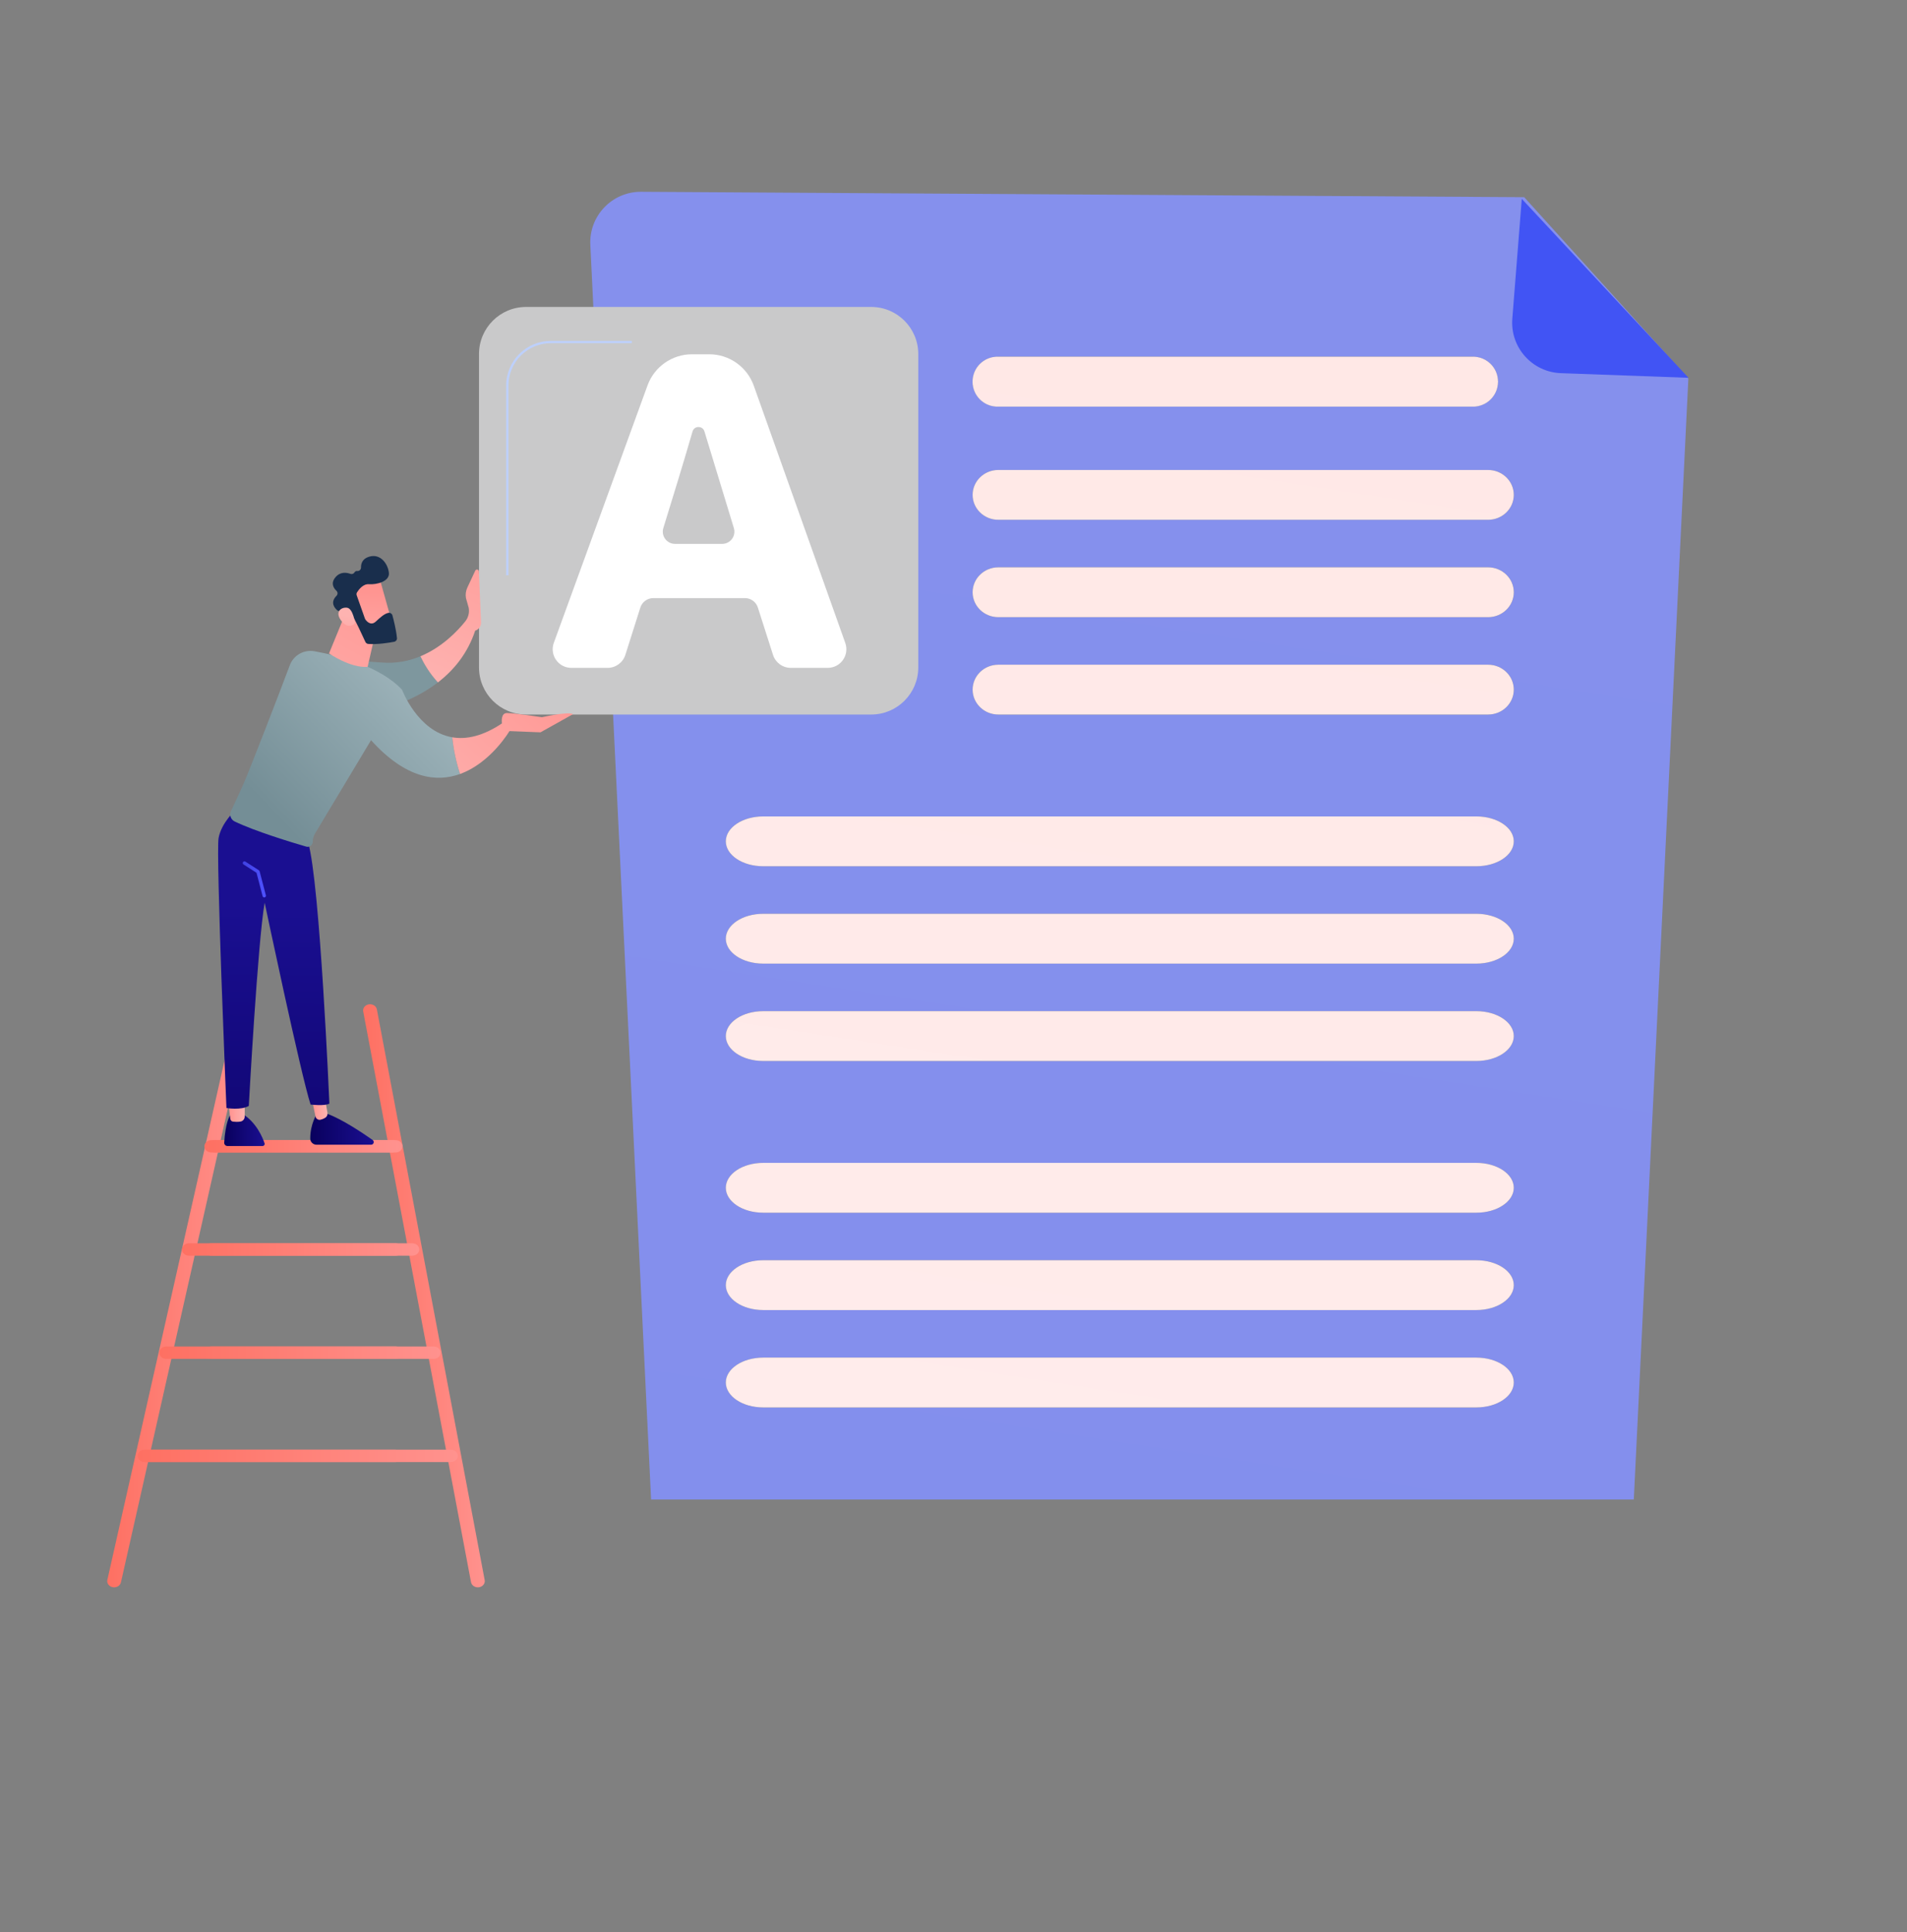 <svg width="925" height="937" viewBox="0 0 925 937" fill="none" xmlns="http://www.w3.org/2000/svg">
<rect x="0" y="0" width="925" height="937" fill="#808080" stroke="none"/>
<path d="M792.485 727.13H315.817L293.929 275.254L293.08 257.72L286.347 118.728C285.652 104.724 296.825 93 310.832 93C310.882 93 310.936 93 310.986 93L398.405 93.539L739.329 95.624L789.936 151.509L818.948 183.557L815.997 244.193L815.164 261.275L792.485 727.13ZM370.183 658.315C360.174 658.315 352.061 663.719 352.061 670.39C352.061 677.067 360.174 682.47 370.183 682.47H716.149C726.16 682.47 734.273 677.067 734.273 670.39C734.273 663.719 726.16 658.315 716.149 658.315H370.183ZM370.183 611.099C360.174 611.099 352.061 616.509 352.061 623.179C352.061 629.85 360.174 635.254 370.183 635.254H716.149C726.16 635.254 734.273 629.85 734.273 623.179C734.273 616.509 726.16 611.099 716.149 611.099H370.183ZM370.183 563.889C360.174 563.889 352.061 569.292 352.061 575.963C352.061 582.634 360.174 588.044 370.183 588.044H716.149C726.16 588.044 734.273 582.634 734.273 575.963C734.273 569.292 726.16 563.889 716.149 563.889H370.183ZM370.183 490.323C360.174 490.323 352.061 495.727 352.061 502.397C352.061 509.068 360.174 514.478 370.183 514.478H716.149C726.16 514.478 734.273 509.068 734.273 502.397C734.273 495.727 726.16 490.323 716.149 490.323H370.183ZM370.183 443.106C360.174 443.106 352.061 448.514 352.061 455.184C352.061 461.855 360.174 467.262 370.183 467.262H716.149C726.16 467.262 734.273 461.855 734.273 455.184C734.273 448.514 726.16 443.106 716.149 443.106H370.183ZM370.183 395.893C360.174 395.893 352.061 401.299 352.061 407.971C352.061 414.641 360.174 420.049 370.183 420.049H716.149C726.16 420.049 734.273 414.641 734.273 407.971C734.273 401.299 726.16 395.893 716.149 395.893H370.183ZM484.222 322.327C477.349 322.327 471.78 327.734 471.78 334.404C471.78 341.075 477.349 346.482 484.222 346.482H721.825C728.698 346.482 734.273 341.075 734.273 334.404C734.273 327.734 728.698 322.327 721.825 322.327H484.222ZM484.222 275.112C477.349 275.112 471.78 280.52 471.78 287.19C471.78 293.861 477.349 299.268 484.222 299.268H721.825C728.698 299.268 734.273 293.861 734.273 287.19C734.273 280.52 728.698 275.112 721.825 275.112H484.222ZM484.222 227.899C477.349 227.899 471.78 233.306 471.78 239.976C471.78 246.647 477.349 252.054 484.222 252.054H721.825C728.698 252.054 734.273 246.647 734.273 239.976C734.273 233.306 728.698 227.899 721.825 227.899H484.222ZM483.858 172.997C477.18 172.997 471.78 178.402 471.78 185.079C471.78 191.749 477.18 197.154 483.858 197.154H714.502C721.174 197.154 726.58 191.749 726.58 185.079C726.58 178.402 721.174 172.997 714.502 172.997H483.858Z" fill="url(#paint0_linear)"/>
<path d="M757.137 180.949C743.184 180.461 732.458 168.435 733.56 154.523L738.147 96.429L819.032 183.198L757.137 180.949Z" fill="url(#paint1_linear)"/>
<path d="M482.924 197.172V197.113H482.33V197.053H481.973V196.994H481.556V196.934H481.259V196.875H481.021V196.816H480.783V196.756H480.545V196.697H480.308V196.637H480.129V196.578H479.951V196.518H479.832V196.459H479.653V196.399H479.475V196.34H479.356V196.28H479.178V196.221H479.059V196.162H478.88V196.102H478.761V196.043H478.642V195.983H478.524V195.924H478.405V195.864H478.286V195.805H478.167V195.745H478.048V195.686H477.929V195.626H477.869V195.567H477.75V195.508H477.632V195.448H477.572V195.389H477.453V195.329H477.334V195.27H477.275V195.21H477.156V195.151H477.096V195.091H476.977V195.032H476.918V194.973H476.858V194.913H476.739V194.854H476.68V194.794H476.621V194.735H476.502V194.675H476.442V194.616H476.383V194.556H476.264V194.497H476.204V194.437H476.145V194.378H476.026V194.319H475.966V194.259H475.907V194.2H475.847V194.14H475.788V194.081H475.729V194.021H475.669V193.962H475.61V193.902H475.55V193.843H475.491V193.783H475.372V193.724H475.312V193.665H475.253V193.605H475.193V193.546H475.134V193.427H475.074V193.367H475.015V193.308H474.955V193.248H474.896V193.189H474.836V193.13H474.777V193.07H474.718V193.011H474.658V192.951H474.599V192.892H474.539V192.773H474.48V192.713H474.42V192.654H474.361V192.535H474.301V192.476H474.242V192.416H474.182V192.297H474.123V192.238H474.063V192.178H474.004V192.059H473.944V192H473.885V191.94H473.826V191.822H473.766V191.762H473.707V191.643H473.647V191.524H473.588V191.465H473.528V191.346H473.469V191.227H473.409V191.168H473.35V191.049H473.29V190.989H473.231V190.87H473.171V190.751H473.112V190.633H473.052V190.514H472.993V190.395H472.934V190.216H472.874V190.097H472.815V189.979H472.755V189.86H472.696V189.741H472.636V189.562H472.577V189.384H472.517V189.265H472.458V189.087H472.398V188.908H472.339V188.73H472.279V188.552H472.22V188.314H472.16V188.076H472.101V187.838H472.041V187.601H471.982V187.303H471.923V186.887H471.863V186.53H471.804V185.876H471.744V184.271H471.804V183.617H471.863V183.261H471.923V182.844H471.982V182.547H472.041V182.309H472.101V182.072H472.16V181.834H472.22V181.596H472.279V181.418H472.339V181.239H472.398V181.061H472.458V180.882H472.517V180.764H472.577V180.585H472.636V180.407H472.696V180.288H472.755V180.169H472.815V180.05H472.874V179.931H472.934V179.812H472.993V179.634H473.052V179.515H473.112V179.396H473.171V179.277H473.231V179.218H473.29V179.099H473.35V178.98H473.409V178.921H473.469V178.802H473.528V178.683H473.588V178.623H473.647V178.504H473.707V178.385H473.766V178.326H473.826V178.207H473.885V178.148H473.944V178.088H474.004V177.969H474.063V177.91H474.123V177.85H474.182V177.732H474.242V177.672H474.301V177.613H474.361V177.494H474.42V177.434H474.48V177.375H474.539V177.315H474.599V177.196H474.658V177.137H474.718V177.078H474.777V177.018H474.836V176.959H474.896V176.899H474.955V176.84H475.015V176.78H475.074V176.721H475.134V176.661H475.193V176.542H475.253V176.483H475.312V176.424H475.431V176.364H475.491V176.305H475.55V176.245H475.61V176.186H475.669V176.126H475.729V176.067H475.788V176.007H475.847V175.948H475.907V175.889H475.966V175.829H476.085V175.77H476.145V175.71H476.204V175.651H476.264V175.591H476.383V175.532H476.442V175.472H476.502V175.413H476.621V175.353H476.68V175.294H476.739V175.235H476.858V175.175H476.918V175.116H476.977V175.056H477.096V174.997H477.156V174.937H477.275V174.878H477.394V174.818H477.453V174.759H477.572V174.699H477.691V174.64H477.75V174.581H477.869V174.521H477.929V174.462H478.048V174.402H478.167V174.343H478.286V174.283H478.405V174.224H478.524V174.164H478.642V174.105H478.821V174.046H478.94V173.986H479.059V173.927H479.178V173.867H479.356V173.808H479.475V173.748H479.653V173.689H479.832V173.629H480.01V173.57H480.129V173.51H480.367V173.451H480.605V173.392H480.783V173.332H481.021V173.273H481.259V173.213H481.556V173.154H481.973V173.094H482.389V173.035H482.984V172.975H715.386V173.035H715.981V173.094H716.397V173.154H716.754V173.213H717.051V173.273H717.289V173.332H717.527V173.392H717.765V173.451H718.003V173.51H718.181V173.57H718.36V173.629H718.538V173.689H718.717V173.748H718.836V173.808H719.014V173.867H719.192V173.927H719.311V173.986H719.43V174.046H719.549V174.105H719.668V174.164H719.787V174.224H719.906V174.283H720.025V174.343H720.203V174.402H720.322V174.462H720.382V174.521H720.501V174.581H720.62V174.64H720.679V174.699H720.798V174.759H720.857V174.818H720.976V174.878H721.095V174.937H721.155V174.997H721.274V175.056H721.333V175.116H721.452V175.175H721.512V175.235H721.571V175.294H721.69V175.353H721.749V175.413H721.809V175.472H721.928V175.532H721.987V175.591H722.047V175.651H722.166V175.71H722.225V175.77H722.285V175.829H722.344V175.889H722.404V175.948H722.463V176.007H722.582V176.067H722.642V176.126H722.701V176.186H722.76V176.245H722.82V176.305H722.879V176.364H722.939V176.424H722.998V176.483H723.058V176.542H723.117V176.602H723.177V176.661H723.236V176.721H723.296V176.78H723.355V176.84H723.415V176.899H723.474V176.959H723.534V177.018H723.593V177.137H723.652V177.196H723.712V177.256H723.771V177.315H723.831V177.375H723.89V177.434H723.95V177.553H724.009V177.613H724.069V177.672H724.128V177.791H724.188V177.85H724.247V177.91H724.307V178.029H724.366V178.088H724.426V178.148H724.485V178.267H724.545V178.326H724.604V178.445H724.663V178.564H724.723V178.623H724.782V178.742H724.842V178.802H724.901V178.921H724.961V179.039H725.02V179.099H725.08V179.218H725.139V179.337H725.199V179.456H725.258V179.575H725.318V179.693H725.377V179.812H725.437V179.931H725.496V180.05H725.555V180.169H725.615V180.288H725.674V180.466H725.734V180.645H725.793V180.764H725.853V180.942H725.912V181.12H725.972V181.299H726.031V181.418H726.091V181.655H726.15V181.893H726.21V182.131H726.269V182.369H726.329V182.607H726.388V182.963H726.448V183.379H726.507V183.736H726.566V184.568H726.626V185.579H726.566V186.411H726.507V186.768H726.448V187.184H726.388V187.541H726.329V187.779H726.269V188.017H726.21V188.254H726.15V188.492H726.091V188.73H726.031V188.849H725.972V189.027H725.912V189.206H725.853V189.384H725.793V189.503H725.734V189.681H725.674V189.86H725.615V189.979H725.555V190.097H725.496V190.216H725.437V190.335H725.377V190.454H725.318V190.573H725.258V190.692H725.199V190.811H725.139V190.93H725.08V191.049H725.02V191.108H724.961V191.227H724.901V191.346H724.842V191.405H724.782V191.524H724.723V191.643H724.663V191.703H724.604V191.822H724.545V191.881H724.485V192H724.426V192.059H724.366V192.119H724.307V192.238H724.247V192.297H724.188V192.357H724.128V192.476H724.069V192.535H724.009V192.594H723.95V192.713H723.89V192.773H723.831V192.832H723.771V192.892H723.712V192.951H723.652V193.011H723.593V193.13H723.534V193.189H723.474V193.248H723.415V193.308H723.355V193.367H723.296V193.427H723.236V193.486H723.177V193.546H723.117V193.605H723.058V193.665H722.998V193.724H722.939V193.783H722.879V193.843H722.82V193.902H722.76V193.962H722.701V194.021H722.642V194.081H722.582V194.14H722.523V194.2H722.404V194.259H722.344V194.319H722.285V194.378H722.225V194.437H722.166V194.497H722.106V194.556H721.987V194.616H721.928V194.675H721.868V194.735H721.749V194.794H721.69V194.854H721.631V194.913H721.512V194.973H721.452V195.032H721.333V195.091H721.274V195.151H721.214V195.21H721.095V195.27H720.976V195.329H720.917V195.389H720.798V195.448H720.679V195.508H720.62V195.567H720.501V195.626H720.382V195.686H720.322V195.745H720.203V195.805H720.084V195.864H719.965V195.924H719.787V195.983H719.668V196.043H719.549V196.102H719.43V196.162H719.311V196.221H719.192V196.28H719.014V196.34H718.836V196.399H718.717V196.459H718.538V196.518H718.36V196.578H718.241V196.637H718.003V196.697H717.765V196.756H717.527V196.816H717.349V196.875H717.111V196.934H716.814V196.994H716.397V197.053H716.041V197.113H715.446V197.172" fill="url(#paint2_linear)"/>
<path d="M721.822 252.052H484.222C477.348 252.052 471.775 246.648 471.775 239.977C471.775 233.307 477.348 227.897 484.222 227.897H721.822C728.697 227.897 734.269 233.307 734.269 239.977C734.269 246.648 728.697 252.052 721.822 252.052Z" fill="url(#paint3_linear)"/>
<path d="M721.822 299.268H484.222C477.348 299.268 471.775 293.861 471.775 287.19C471.775 280.519 477.348 275.112 484.222 275.112H721.822C728.697 275.112 734.269 280.519 734.269 287.19C734.269 293.861 728.697 299.268 721.822 299.268Z" fill="url(#paint4_linear)"/>
<path d="M721.822 346.482H484.222C477.348 346.482 471.775 341.075 471.775 334.404C471.775 327.733 477.348 322.326 484.222 322.326H721.822C728.697 322.326 734.269 327.733 734.269 334.404C734.269 341.075 728.697 346.482 721.822 346.482Z" fill="url(#paint5_linear)"/>
<path d="M716.149 420.048H370.181C360.172 420.048 352.059 414.641 352.059 407.97C352.059 401.299 360.172 395.893 370.181 395.893H716.149C726.157 395.893 734.269 401.299 734.269 407.97C734.269 414.641 726.157 420.048 716.149 420.048Z" fill="url(#paint6_linear)"/>
<path d="M716.149 467.263H370.181C360.172 467.263 352.059 461.855 352.059 455.184C352.059 448.514 360.172 443.106 370.181 443.106H716.149C726.157 443.106 734.269 448.514 734.269 455.184C734.269 461.855 726.157 467.263 716.149 467.263Z" fill="url(#paint7_linear)"/>
<path d="M716.149 514.478H370.181C360.172 514.478 352.059 509.068 352.059 502.397C352.059 495.727 360.172 490.323 370.181 490.323H716.149C726.157 490.323 734.269 495.727 734.269 502.397C734.269 509.068 726.157 514.478 716.149 514.478Z" fill="url(#paint8_linear)"/>
<path d="M716.149 588.043H370.181C360.172 588.043 352.059 582.633 352.059 575.963C352.059 569.292 360.172 563.888 370.181 563.888H716.149C726.157 563.888 734.269 569.292 734.269 575.963C734.269 582.633 726.157 588.043 716.149 588.043Z" fill="url(#paint9_linear)"/>
<path d="M716.149 635.254H370.181C360.172 635.254 352.059 629.85 352.059 623.179C352.059 616.509 360.172 611.099 370.181 611.099H716.149C726.157 611.099 734.269 616.509 734.269 623.179C734.269 629.85 726.157 635.254 716.149 635.254Z" fill="url(#paint10_linear)"/>
<path d="M716.149 682.47H370.181C360.172 682.47 352.059 677.066 352.059 670.39C352.059 663.719 360.172 658.315 370.181 658.315H716.149C726.157 658.315 734.269 663.719 734.269 670.39C734.269 677.066 726.157 682.47 716.149 682.47Z" fill="url(#paint11_linear)"/>
<path d="M422.576 346.482H255.178C242.566 346.482 232.342 336.261 232.342 323.652V171.673C232.342 159.064 242.566 148.844 255.178 148.844H422.576C435.189 148.844 445.412 159.064 445.412 171.673V323.652C445.412 336.261 435.189 346.482 422.576 346.482Z" fill="#C9C9CA"/>
<path d="M355.968 256.077L341.694 209.205C340.819 206.328 336.735 206.358 335.907 209.247C332.15 222.374 325.355 244.442 321.756 256.053C320.575 259.87 323.428 263.729 327.421 263.729H350.297C354.277 263.729 357.127 259.882 355.968 256.077ZM401.489 323.853H383.568C379.635 323.853 376.153 321.312 374.955 317.566L367.61 294.603C366.738 291.877 364.204 290.027 361.342 290.027H316.872C314.002 290.027 311.464 291.885 310.597 294.62L303.338 317.542C302.148 321.299 298.66 323.853 294.717 323.853H277.13C270.854 323.853 266.487 317.617 268.633 311.721L314.086 186.893C317.386 177.827 326.004 171.792 335.652 171.792H344.01C353.72 171.792 362.38 177.904 365.634 187.054L410.011 311.783C412.104 317.669 407.739 323.853 401.489 323.853Z" fill="white"/>
<path d="M246.619 278.955H245.521V186.941C245.521 175.015 255.226 165.312 267.156 165.312H306.478V166.412H267.156C255.832 166.412 246.619 175.621 246.619 186.941V278.955Z" fill="#BDD0FB"/>
<path d="M231.779 769.704C230.168 769.704 228.745 768.663 228.468 767.201L176.176 490.471C175.868 488.836 177.101 487.29 178.932 487.011C180.763 486.737 182.497 487.837 182.806 489.472L235.098 766.202C235.406 767.837 234.173 769.383 232.342 769.662C232.153 769.692 231.964 769.704 231.779 769.704Z" fill="url(#paint12_linear)"/>
<path d="M55.366 769.704C55.146 769.704 54.922 769.686 54.698 769.644C52.878 769.317 51.7 767.73 52.067 766.107L113.71 492.98C114.077 491.357 115.846 490.293 117.67 490.632C119.489 490.958 120.667 492.54 120.3 494.163L58.658 767.296C58.336 768.717 56.934 769.704 55.366 769.704Z" fill="url(#paint13_linear)"/>
<path d="M191.88 558.859H102.519C100.663 558.859 99.158 557.515 99.158 555.856C99.158 554.198 100.663 552.854 102.519 552.854H191.88C193.736 552.854 195.241 554.198 195.241 555.856C195.241 557.515 193.736 558.859 191.88 558.859Z" fill="url(#paint14_linear)"/>
<path d="M190.257 558.859H104.14C102.351 558.859 100.9 557.515 100.9 555.856C100.9 554.198 102.351 552.854 104.14 552.854H190.257C192.046 552.854 193.497 554.198 193.497 555.856C193.497 557.515 192.046 558.859 190.257 558.859Z" fill="url(#paint15_linear)"/>
<path d="M191.88 608.893H102.519C100.663 608.893 99.158 607.549 99.158 605.891C99.158 604.232 100.663 602.888 102.519 602.888H191.88C193.736 602.888 195.241 604.232 195.241 605.891C195.241 607.549 193.736 608.893 191.88 608.893Z" fill="url(#paint16_linear)"/>
<path d="M199.991 608.893H91.655C89.798 608.893 88.293 607.549 88.293 605.891C88.293 604.232 89.798 602.888 91.655 602.888H199.991C201.847 602.888 203.353 604.232 203.353 605.891C203.353 607.549 201.847 608.893 199.991 608.893Z" fill="url(#paint17_linear)"/>
<path d="M191.88 658.933H102.519C100.663 658.933 99.158 657.59 99.158 655.931C99.158 654.272 100.663 652.929 102.519 652.929H191.88C193.736 652.929 195.241 654.272 195.241 655.931C195.241 657.59 193.736 658.933 191.88 658.933Z" fill="url(#paint18_linear)"/>
<path d="M210.341 658.933H80.662C78.806 658.933 77.301 657.59 77.301 655.931C77.301 654.272 78.806 652.929 80.662 652.929H210.341C212.197 652.929 213.702 654.272 213.702 655.931C213.702 657.59 212.197 658.933 210.341 658.933Z" fill="url(#paint19_linear)"/>
<path d="M191.88 708.968H70.239C68.382 708.968 66.877 707.624 66.877 705.965C66.877 704.307 68.382 702.963 70.239 702.963H191.88C193.736 702.963 195.241 704.307 195.241 705.965C195.241 707.624 193.736 708.968 191.88 708.968Z" fill="url(#paint20_linear)"/>
<path d="M218.712 708.968H70.239C68.382 708.968 66.877 707.624 66.877 705.965C66.877 704.307 68.382 702.963 70.239 702.963H218.712C220.568 702.963 222.074 704.307 222.074 705.965C222.074 707.624 220.568 708.968 218.712 708.968Z" fill="url(#paint21_linear)"/>
<path d="M111.486 540.987C111.486 540.987 109.305 544.424 108.757 554.049C108.705 554.947 109.416 555.708 110.314 555.708H127.37C128.056 555.708 128.546 555.036 128.326 554.388C127.327 551.427 124.305 544.216 117.562 540.096L111.486 540.987Z" fill="url(#paint22_linear)"/>
<path d="M110.744 534.471L111.709 542.557C111.793 543.252 112.339 543.811 113.037 543.894C113.97 544.001 115.326 544.079 116.644 543.859C117.842 543.663 118.704 542.592 118.704 541.38V533.574L110.744 534.471Z" fill="url(#paint23_linear)"/>
<path d="M153.686 540.096C153.686 540.096 150.422 545.173 150.491 552.135C150.508 553.775 151.882 555.077 153.522 555.077H180.012C181.252 555.077 181.756 553.49 180.741 552.777C175.728 549.257 165.876 542.682 158.75 540.096H153.686Z" fill="url(#paint24_linear)"/>
<path d="M150.957 531.362L153.014 541.35C153.244 542.468 154.338 543.223 155.451 542.973C156.128 542.818 156.926 542.533 157.78 541.998C158.59 541.493 159.001 540.529 158.836 539.584L156.708 527.486L150.957 531.362Z" fill="url(#paint25_linear)"/>
<path d="M114.524 392.507C114.524 392.507 107.369 398.813 106.023 406.4C104.677 413.986 109.838 537.295 109.838 537.295C109.838 537.295 116.992 538.484 120.679 536.249C120.679 536.249 125.054 456.224 128.379 437.732C128.379 437.732 145.816 520.631 150.647 535.607C150.647 535.607 157.539 536.445 159.762 535.137C159.762 535.137 155.194 427.677 149.455 408.573L114.524 392.507Z" fill="url(#paint26_linear)"/>
<path d="M128.169 435.178C127.802 435.178 127.468 434.933 127.372 434.562L124.414 423.219L118.12 419.183C117.737 418.938 117.625 418.428 117.871 418.045C118.116 417.664 118.628 417.551 119.009 417.797L125.574 422.007C125.748 422.118 125.874 422.291 125.927 422.492L128.966 434.147C129.08 434.587 128.816 435.037 128.376 435.151C128.307 435.17 128.237 435.178 128.169 435.178Z" fill="url(#paint27_linear)"/>
<path d="M185.127 321.257C155.009 318.757 147.137 324.989 147.137 324.989L161.611 347.832C161.611 347.832 191.205 347.247 212.409 330.908C208.441 326.635 205.685 321.914 203.917 318.237C198.449 320.508 192.152 321.84 185.127 321.257Z" fill="url(#paint28_linear)"/>
<path d="M232.292 277.061C232.251 276.096 230.943 275.833 230.533 276.708L226.69 284.906C225.947 286.491 225.71 288.264 226.008 289.988L227.356 294.76C227.759 297.087 227.152 299.471 225.676 301.315C222.145 305.729 214.624 313.789 203.918 318.237C205.685 321.914 208.442 326.635 212.41 330.908C220.191 324.913 226.844 316.8 230.489 305.812C232.235 305.276 233.402 303.632 233.333 301.806L232.292 277.061Z" fill="url(#paint29_linear)"/>
<path d="M195.041 334.501C184.439 323.079 164.243 317.919 152.55 315.8C147.428 314.871 142.378 317.72 140.563 322.599C135.301 336.74 120.99 373.53 118.216 379.852C115.941 385.039 113.565 390.106 112.055 393.274C111.153 395.165 111.941 397.43 113.829 398.34C123.667 403.081 141.369 408.444 148.545 410.536C150.124 410.996 151.696 409.811 151.696 408.168C151.696 406.774 152.075 405.405 152.792 404.21L179.971 358.931C196.912 377.709 211.747 379.427 223.144 375.316C221.228 369.396 219.973 363.464 219.372 357.521C202.535 354.638 195.041 334.501 195.041 334.501Z" fill="url(#paint30_linear)"/>
<path d="M247.201 354.37L244.163 350.32C234.326 357.073 226.104 358.674 219.373 357.521C219.974 363.464 221.228 369.396 223.145 375.316C238.158 369.901 247.201 354.37 247.201 354.37Z" fill="url(#paint31_linear)"/>
<path d="M245.056 354.443L262.174 355.11L277.935 346.31C275.673 344.892 262.88 347.79 262.88 347.79C262.88 347.79 249.506 345.769 245.886 345.763C242.88 345.76 243.309 350.081 243.542 351.546C243.589 351.845 243.628 352.025 243.628 352.025L245.056 354.443Z" fill="url(#paint32_linear)"/>
<path d="M168.634 294.823L159.602 316.856C159.602 316.856 169.979 324.037 178.328 323.354L182.836 303.542L168.634 294.823Z" fill="url(#paint33_linear)"/>
<path d="M183.889 279.803C184.096 280.096 190.423 302.946 190.423 302.946L177.295 306.281L168.08 285.513C168.08 285.513 180.426 274.898 183.889 279.803Z" fill="url(#paint34_linear)"/>
<path d="M173.022 288.669L177.017 299.981C177.068 300.126 177.136 300.26 177.225 300.386C177.767 301.156 179.827 303.669 182.269 301.405C184.486 299.351 186.539 297.511 188.436 297.176C189.287 297.026 190.112 297.546 190.342 298.379C190.917 300.455 192.125 305.157 192.55 309.403C192.637 310.265 192.041 311.044 191.19 311.205C188.627 311.692 183.19 312.567 178.651 312.247C178.037 312.204 177.495 311.835 177.239 311.275C175.988 308.542 172.156 300.252 170.731 298.107C169.393 296.094 166.114 296.151 164.738 296.272C164.287 296.313 163.844 296.167 163.504 295.869C162.301 294.814 160.01 292.122 163.231 288.9C163.906 288.225 163.888 287.137 163.193 286.484C161.809 285.184 160.33 282.878 162.635 280.017C164.977 277.11 168.07 277.573 169.964 278.264C170.73 278.544 171.566 278.22 171.983 277.519C172.219 277.12 172.633 276.818 173.35 276.88C174.317 276.962 175.129 276.156 175.112 275.187C175.079 273.324 175.745 270.971 178.977 269.966C184.712 268.181 188.288 273.72 188.642 277.853C188.997 281.986 182.669 283.567 178.948 283.288C176.119 283.076 174.019 285.879 173.174 287.236C172.907 287.665 172.853 288.191 173.022 288.669Z" fill="url(#paint35_linear)"/>
<path d="M172.228 302.211C172.228 302.211 171.301 295.037 168.315 294.685C165.33 294.334 162.424 296.787 165.392 300.814C169.084 305.823 172.228 302.211 172.228 302.211Z" fill="url(#paint36_linear)"/>
<defs>
<linearGradient id="paint0_linear" x1="622.604" y1="114" x2="503.336" y2="892.212" gradientUnits="userSpaceOnUse">
<stop stop-color="#8590ED"/>
<stop offset="1" stop-color="#838FED"/>
</linearGradient>
<linearGradient id="paint1_linear" x1="858.935" y1="64.686" x2="800.063" y2="142.369" gradientUnits="userSpaceOnUse">
<stop stop-color="#4154F4"/>
<stop offset="1" stop-color="#4154F4"/>
</linearGradient>
<linearGradient id="paint2_linear" x1="580.744" y1="151.733" x2="467.529" y2="890.454" gradientUnits="userSpaceOnUse">
<stop stop-color="#FFE8E6"/>
<stop offset="1" stop-color="#FFEDED"/>
</linearGradient>
<linearGradient id="paint3_linear" x1="580.745" y1="151.733" x2="467.53" y2="890.454" gradientUnits="userSpaceOnUse">
<stop stop-color="#FFE8E6"/>
<stop offset="1" stop-color="#FFEDED"/>
</linearGradient>
<linearGradient id="paint4_linear" x1="580.745" y1="151.734" x2="467.531" y2="890.452" gradientUnits="userSpaceOnUse">
<stop stop-color="#FFE8E6"/>
<stop offset="1" stop-color="#FFEDED"/>
</linearGradient>
<linearGradient id="paint5_linear" x1="580.745" y1="151.733" x2="467.53" y2="890.455" gradientUnits="userSpaceOnUse">
<stop stop-color="#FFE8E6"/>
<stop offset="1" stop-color="#FFEDED"/>
</linearGradient>
<linearGradient id="paint6_linear" x1="580.745" y1="151.733" x2="467.53" y2="890.454" gradientUnits="userSpaceOnUse">
<stop stop-color="#FFE8E6"/>
<stop offset="1" stop-color="#FFEDED"/>
</linearGradient>
<linearGradient id="paint7_linear" x1="580.745" y1="151.733" x2="467.53" y2="890.455" gradientUnits="userSpaceOnUse">
<stop stop-color="#FFE8E6"/>
<stop offset="1" stop-color="#FFEDED"/>
</linearGradient>
<linearGradient id="paint8_linear" x1="580.745" y1="151.733" x2="467.53" y2="890.454" gradientUnits="userSpaceOnUse">
<stop stop-color="#FFE8E6"/>
<stop offset="1" stop-color="#FFEDED"/>
</linearGradient>
<linearGradient id="paint9_linear" x1="580.745" y1="151.733" x2="467.53" y2="890.454" gradientUnits="userSpaceOnUse">
<stop stop-color="#FFE8E6"/>
<stop offset="1" stop-color="#FFEDED"/>
</linearGradient>
<linearGradient id="paint10_linear" x1="580.745" y1="151.735" x2="467.531" y2="890.453" gradientUnits="userSpaceOnUse">
<stop stop-color="#FFE8E6"/>
<stop offset="1" stop-color="#FFEDED"/>
</linearGradient>
<linearGradient id="paint11_linear" x1="580.745" y1="151.732" x2="467.53" y2="890.454" gradientUnits="userSpaceOnUse">
<stop stop-color="#FFE8E6"/>
<stop offset="1" stop-color="#FFEDED"/>
</linearGradient>
<linearGradient id="paint12_linear" x1="176.129" y1="628.334" x2="235.145" y2="628.334" gradientUnits="userSpaceOnUse">
<stop stop-color="#FE7062"/>
<stop offset="1" stop-color="#FF928E"/>
</linearGradient>
<linearGradient id="paint13_linear" x1="52" y1="630.135" x2="120.368" y2="630.135" gradientUnits="userSpaceOnUse">
<stop stop-color="#FE7062"/>
<stop offset="1" stop-color="#FF928E"/>
</linearGradient>
<linearGradient id="paint14_linear" x1="99.158" y1="555.856" x2="195.241" y2="555.856" gradientUnits="userSpaceOnUse">
<stop stop-color="#FE7062"/>
<stop offset="1" stop-color="#FF928E"/>
</linearGradient>
<linearGradient id="paint15_linear" x1="100.9" y1="555.856" x2="193.497" y2="555.856" gradientUnits="userSpaceOnUse">
<stop stop-color="#FE7062"/>
<stop offset="1" stop-color="#FF928E"/>
</linearGradient>
<linearGradient id="paint16_linear" x1="99.158" y1="605.891" x2="195.241" y2="605.891" gradientUnits="userSpaceOnUse">
<stop stop-color="#FE7062"/>
<stop offset="1" stop-color="#FF928E"/>
</linearGradient>
<linearGradient id="paint17_linear" x1="88.293" y1="605.891" x2="203.353" y2="605.891" gradientUnits="userSpaceOnUse">
<stop stop-color="#FE7062"/>
<stop offset="1" stop-color="#FF928E"/>
</linearGradient>
<linearGradient id="paint18_linear" x1="99.158" y1="655.931" x2="195.241" y2="655.931" gradientUnits="userSpaceOnUse">
<stop stop-color="#FE7062"/>
<stop offset="1" stop-color="#FF928E"/>
</linearGradient>
<linearGradient id="paint19_linear" x1="77.301" y1="655.931" x2="213.702" y2="655.931" gradientUnits="userSpaceOnUse">
<stop stop-color="#FE7062"/>
<stop offset="1" stop-color="#FF928E"/>
</linearGradient>
<linearGradient id="paint20_linear" x1="66.877" y1="705.965" x2="195.242" y2="705.965" gradientUnits="userSpaceOnUse">
<stop stop-color="#FE7062"/>
<stop offset="1" stop-color="#FF928E"/>
</linearGradient>
<linearGradient id="paint21_linear" x1="66.877" y1="705.965" x2="222.074" y2="705.965" gradientUnits="userSpaceOnUse">
<stop stop-color="#FE7062"/>
<stop offset="1" stop-color="#FF928E"/>
</linearGradient>
<linearGradient id="paint22_linear" x1="108.754" y1="547.902" x2="128.38" y2="547.902" gradientUnits="userSpaceOnUse">
<stop stop-color="#09005D"/>
<stop offset="1" stop-color="#1A0F91"/>
</linearGradient>
<linearGradient id="paint23_linear" x1="110.744" y1="538.788" x2="118.703" y2="538.788" gradientUnits="userSpaceOnUse">
<stop stop-color="#FF928E"/>
<stop offset="1" stop-color="#FEB3B1"/>
</linearGradient>
<linearGradient id="paint24_linear" x1="150.491" y1="547.586" x2="181.284" y2="547.586" gradientUnits="userSpaceOnUse">
<stop stop-color="#09005D"/>
<stop offset="1" stop-color="#1A0F91"/>
</linearGradient>
<linearGradient id="paint25_linear" x1="150.956" y1="535.25" x2="158.872" y2="535.25" gradientUnits="userSpaceOnUse">
<stop stop-color="#FF928E"/>
<stop offset="1" stop-color="#FEB3B1"/>
</linearGradient>
<linearGradient id="paint26_linear" x1="130.805" y1="642.394" x2="133.182" y2="439.069" gradientUnits="userSpaceOnUse">
<stop stop-color="#09005D"/>
<stop offset="1" stop-color="#1A0F91"/>
</linearGradient>
<linearGradient id="paint27_linear" x1="117.74" y1="426.422" x2="128.993" y2="426.422" gradientUnits="userSpaceOnUse">
<stop stop-color="#4042E2"/>
<stop offset="1" stop-color="#4F52FF"/>
</linearGradient>
<linearGradient id="paint28_linear" x1="185.02" y1="305.579" x2="198.492" y2="248.107" gradientUnits="userSpaceOnUse">
<stop stop-color="#7E979E"/>
<stop offset="1" stop-color="#7F989E"/>
</linearGradient>
<linearGradient id="paint29_linear" x1="255.519" y1="229.68" x2="208.149" y2="333.56" gradientUnits="userSpaceOnUse">
<stop stop-color="#FF928E"/>
<stop offset="1" stop-color="#FEB3B1"/>
</linearGradient>
<linearGradient id="paint30_linear" x1="332.152" y1="204.223" x2="132.982" y2="395.148" gradientUnits="userSpaceOnUse">
<stop stop-color="#EDFBFF"/>
<stop offset="1" stop-color="#748E96"/>
</linearGradient>
<linearGradient id="paint31_linear" x1="279.219" y1="310.029" x2="195.987" y2="395.068" gradientUnits="userSpaceOnUse">
<stop stop-color="#FF928E"/>
<stop offset="1" stop-color="#FEB3B1"/>
</linearGradient>
<linearGradient id="paint32_linear" x1="288.132" y1="318.755" x2="204.9" y2="403.794" gradientUnits="userSpaceOnUse">
<stop stop-color="#FF928E"/>
<stop offset="1" stop-color="#FEB3B1"/>
</linearGradient>
<linearGradient id="paint33_linear" x1="199.02" y1="262.177" x2="137.485" y2="375.274" gradientUnits="userSpaceOnUse">
<stop stop-color="#FF928E"/>
<stop offset="1" stop-color="#FEB3B1"/>
</linearGradient>
<linearGradient id="paint34_linear" x1="179.618" y1="283.01" x2="178.147" y2="328.093" gradientUnits="userSpaceOnUse">
<stop stop-color="#FF928E"/>
<stop offset="1" stop-color="#FEB3B1"/>
</linearGradient>
<linearGradient id="paint35_linear" x1="178.236" y1="250.381" x2="175.201" y2="362.726" gradientUnits="userSpaceOnUse">
<stop stop-color="#192E4C"/>
<stop offset="1" stop-color="#192E4C"/>
</linearGradient>
<linearGradient id="paint36_linear" x1="163.5" y1="329.264" x2="168.414" y2="298.395" gradientUnits="userSpaceOnUse">
<stop stop-color="#FF928E"/>
<stop offset="1" stop-color="#FEB3B1"/>
</linearGradient>
</defs>
</svg>
